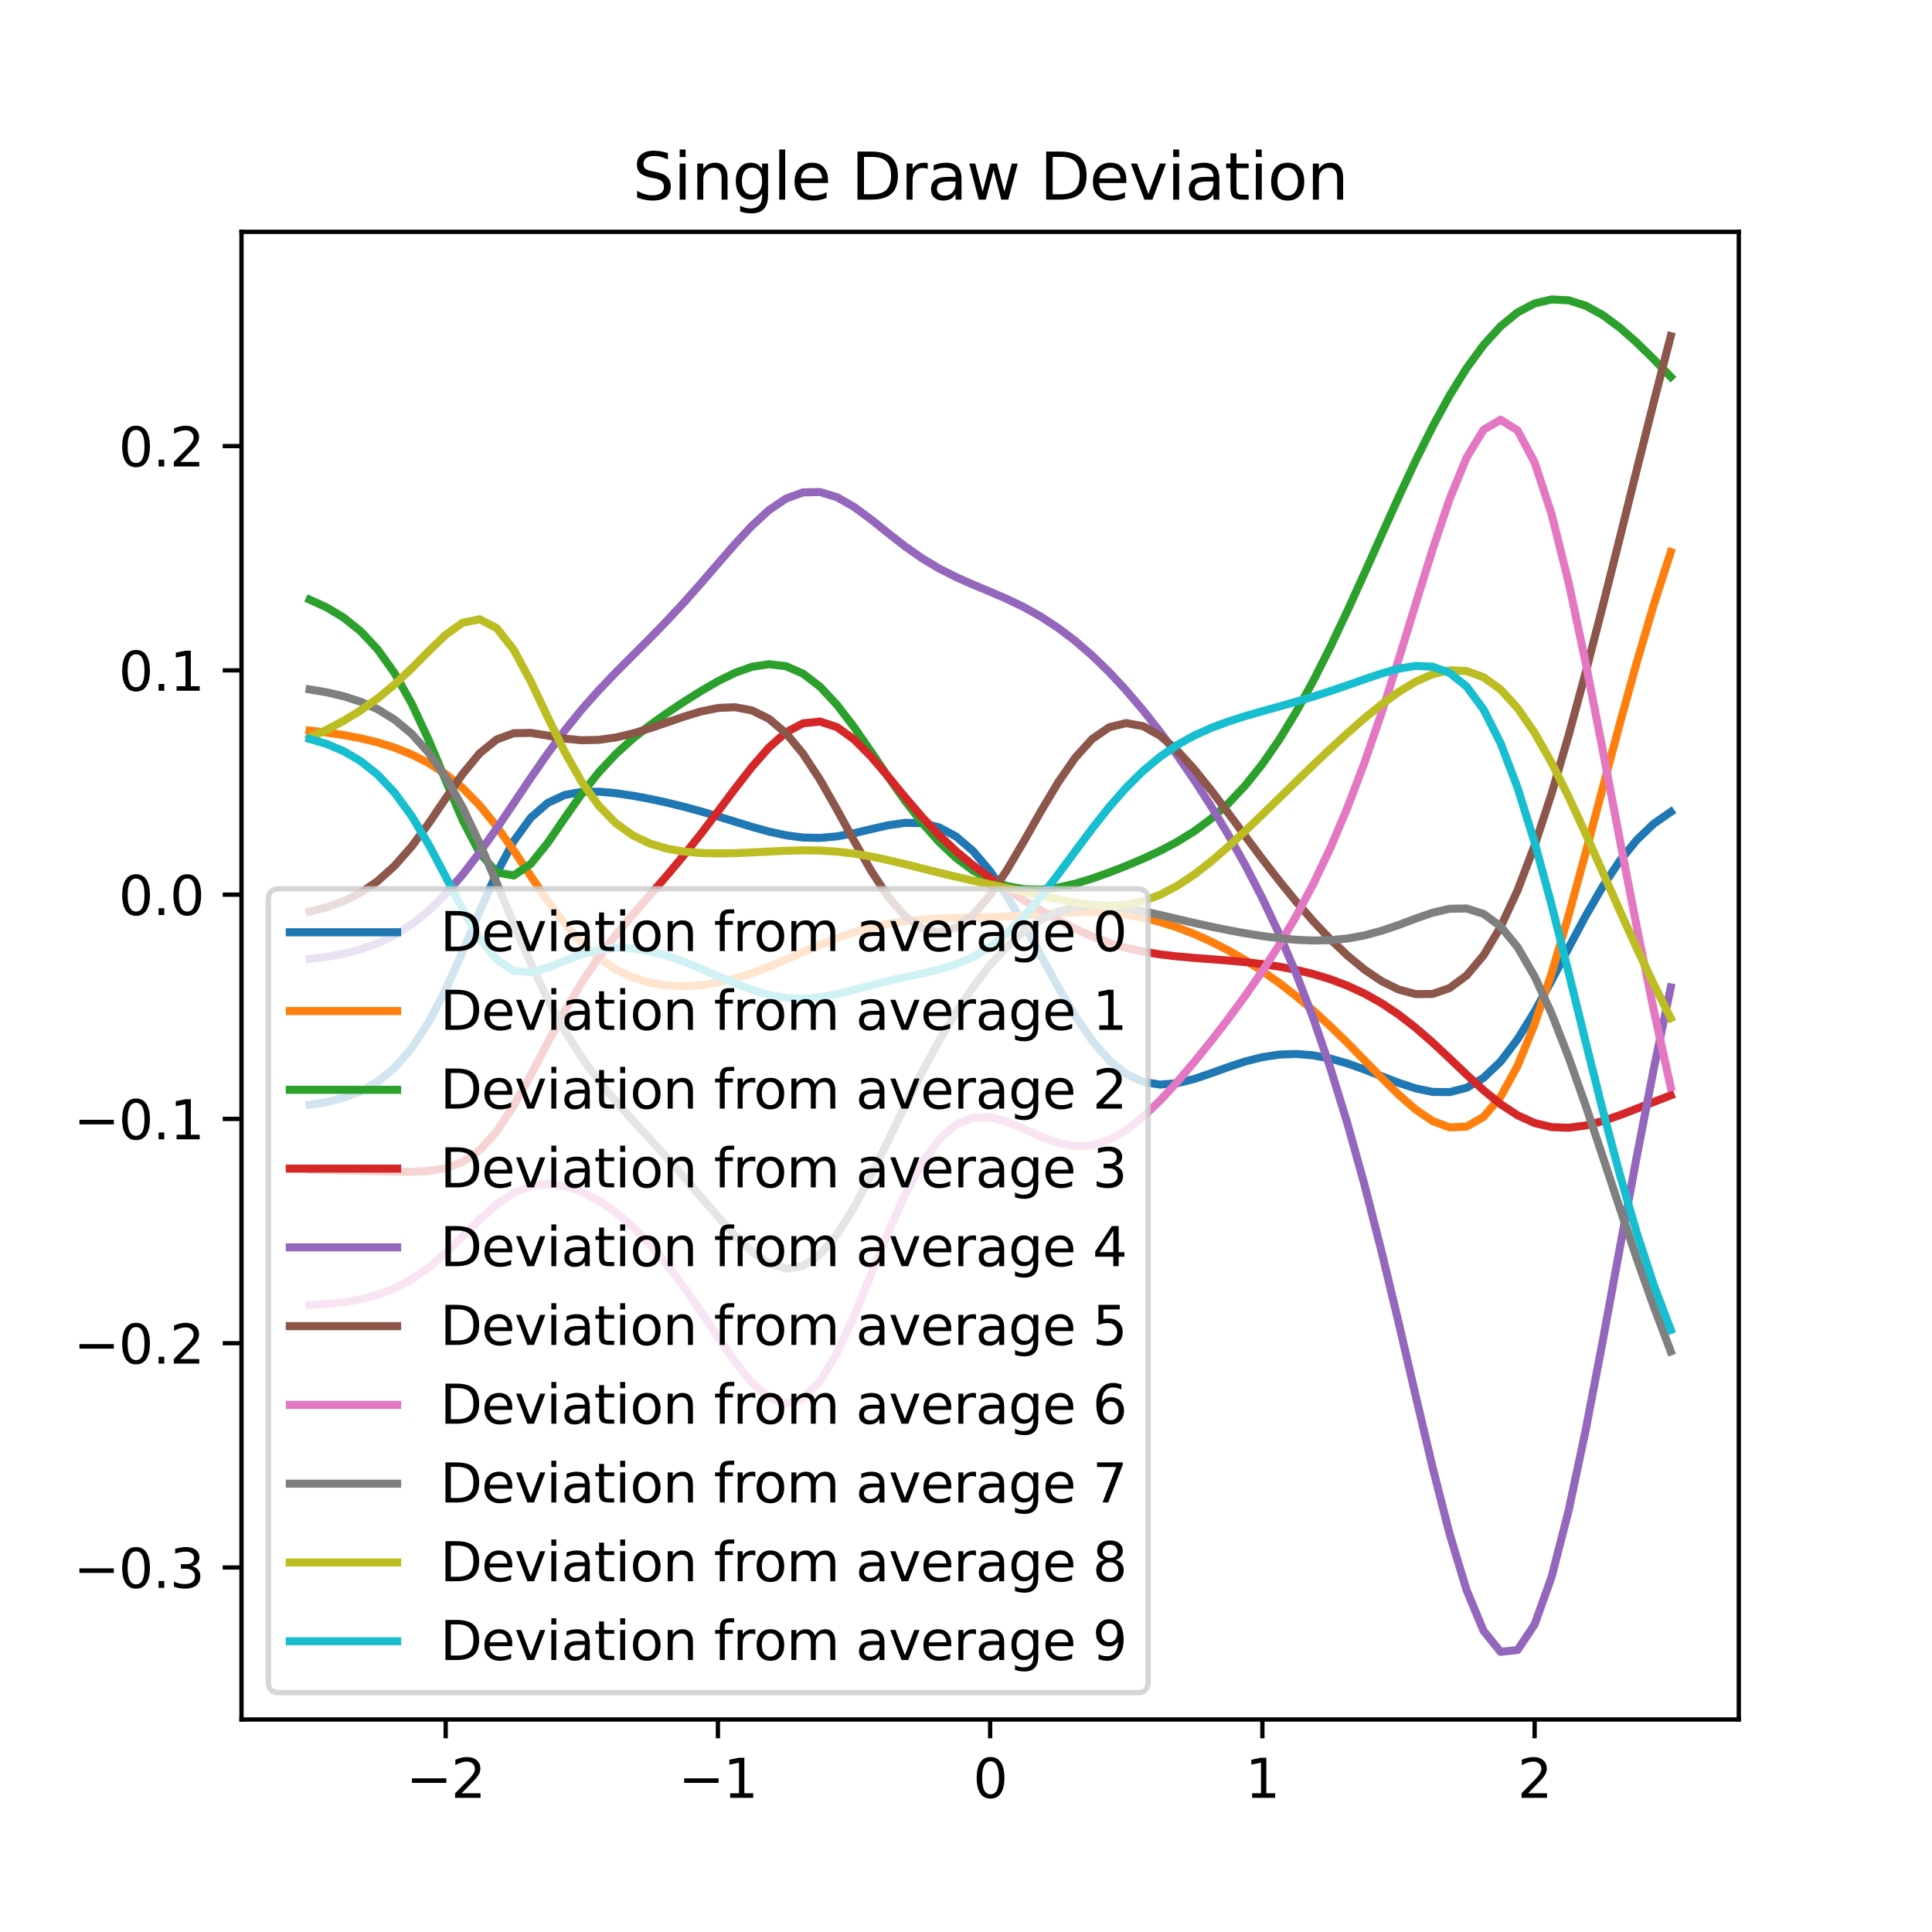 <?xml version="1.0" encoding="utf-8" standalone="no"?>
<!DOCTYPE svg PUBLIC "-//W3C//DTD SVG 1.1//EN"
  "http://www.w3.org/Graphics/SVG/1.1/DTD/svg11.dtd">
<svg xmlns:xlink="http://www.w3.org/1999/xlink" width="360pt" height="360pt" viewBox="0 0 360 360" xmlns="http://www.w3.org/2000/svg" version="1.1">
 <defs>
  <style type="text/css">*{stroke-linejoin: round; stroke-linecap: butt}</style>
 </defs>
 <g id="figure_1">
  <g id="patch_1">
   <path d="M 0 360 
L 360 360 
L 360 0 
L 0 0 
z
" style="fill: #ffffff"/>
  </g>
  <g id="axes_1">
   <g id="patch_2">
    <path d="M 45 320.4 
L 324 320.4 
L 324 43.2 
L 45 43.2 
z
" style="fill: #ffffff"/>
   </g>
   <g id="matplotlib.axis_1">
    <g id="xtick_1">
     <g id="line2d_1">
      <defs>
       <path id="mce9d66950d" d="M 0 0 
L 0 3.5 
" style="stroke: #000000; stroke-width: 0.8"/>
      </defs>
      <g>
       <use xlink:href="#mce9d66950d" x="83.045" y="320.4" style="stroke: #000000; stroke-width: 0.8"/>
      </g>
     </g>
     <g id="text_1">
      <!-- −2 -->
      <g transform="translate(75.674 334.998)scale(0.1 -0.1)">
       <defs>
        <path id="DejaVuSans-2212" d="M 678 2272 
L 4684 2272 
L 4684 1741 
L 678 1741 
L 678 2272 
z
" transform="scale(0.016)"/>
        <path id="DejaVuSans-32" d="M 1228 531 
L 3431 531 
L 3431 0 
L 469 0 
L 469 531 
Q 828 903 1448 1529 
Q 2069 2156 2228 2338 
Q 2531 2678 2651 2914 
Q 2772 3150 2772 3378 
Q 2772 3750 2511 3984 
Q 2250 4219 1831 4219 
Q 1534 4219 1204 4116 
Q 875 4013 500 3803 
L 500 4441 
Q 881 4594 1212 4672 
Q 1544 4750 1819 4750 
Q 2544 4750 2975 4387 
Q 3406 4025 3406 3419 
Q 3406 3131 3298 2873 
Q 3191 2616 2906 2266 
Q 2828 2175 2409 1742 
Q 1991 1309 1228 531 
z
" transform="scale(0.016)"/>
       </defs>
       <use xlink:href="#DejaVuSans-2212"/>
       <use xlink:href="#DejaVuSans-32" x="83.789"/>
      </g>
     </g>
    </g>
    <g id="xtick_2">
     <g id="line2d_2">
      <g>
       <use xlink:href="#mce9d66950d" x="133.773" y="320.4" style="stroke: #000000; stroke-width: 0.8"/>
      </g>
     </g>
     <g id="text_2">
      <!-- −1 -->
      <g transform="translate(126.402 334.998)scale(0.1 -0.1)">
       <defs>
        <path id="DejaVuSans-31" d="M 794 531 
L 1825 531 
L 1825 4091 
L 703 3866 
L 703 4441 
L 1819 4666 
L 2450 4666 
L 2450 531 
L 3481 531 
L 3481 0 
L 794 0 
L 794 531 
z
" transform="scale(0.016)"/>
       </defs>
       <use xlink:href="#DejaVuSans-2212"/>
       <use xlink:href="#DejaVuSans-31" x="83.789"/>
      </g>
     </g>
    </g>
    <g id="xtick_3">
     <g id="line2d_3">
      <g>
       <use xlink:href="#mce9d66950d" x="184.5" y="320.4" style="stroke: #000000; stroke-width: 0.8"/>
      </g>
     </g>
     <g id="text_3">
      <!-- 0 -->
      <g transform="translate(181.319 334.998)scale(0.1 -0.1)">
       <defs>
        <path id="DejaVuSans-30" d="M 2034 4250 
Q 1547 4250 1301 3770 
Q 1056 3291 1056 2328 
Q 1056 1369 1301 889 
Q 1547 409 2034 409 
Q 2525 409 2770 889 
Q 3016 1369 3016 2328 
Q 3016 3291 2770 3770 
Q 2525 4250 2034 4250 
z
M 2034 4750 
Q 2819 4750 3233 4129 
Q 3647 3509 3647 2328 
Q 3647 1150 3233 529 
Q 2819 -91 2034 -91 
Q 1250 -91 836 529 
Q 422 1150 422 2328 
Q 422 3509 836 4129 
Q 1250 4750 2034 4750 
z
" transform="scale(0.016)"/>
       </defs>
       <use xlink:href="#DejaVuSans-30"/>
      </g>
     </g>
    </g>
    <g id="xtick_4">
     <g id="line2d_4">
      <g>
       <use xlink:href="#mce9d66950d" x="235.227" y="320.4" style="stroke: #000000; stroke-width: 0.8"/>
      </g>
     </g>
     <g id="text_4">
      <!-- 1 -->
      <g transform="translate(232.046 334.998)scale(0.1 -0.1)">
       <use xlink:href="#DejaVuSans-31"/>
      </g>
     </g>
    </g>
    <g id="xtick_5">
     <g id="line2d_5">
      <g>
       <use xlink:href="#mce9d66950d" x="285.955" y="320.4" style="stroke: #000000; stroke-width: 0.8"/>
      </g>
     </g>
     <g id="text_5">
      <!-- 2 -->
      <g transform="translate(282.773 334.998)scale(0.1 -0.1)">
       <use xlink:href="#DejaVuSans-32"/>
      </g>
     </g>
    </g>
   </g>
   <g id="matplotlib.axis_2">
    <g id="ytick_1">
     <g id="line2d_6">
      <defs>
       <path id="mc5532167cd" d="M 0 0 
L -3.5 0 
" style="stroke: #000000; stroke-width: 0.8"/>
      </defs>
      <g>
       <use xlink:href="#mc5532167cd" x="45" y="292.076" style="stroke: #000000; stroke-width: 0.8"/>
      </g>
     </g>
     <g id="text_6">
      <!-- −0.3 -->
      <g transform="translate(13.717 295.875)scale(0.1 -0.1)">
       <defs>
        <path id="DejaVuSans-2e" d="M 684 794 
L 1344 794 
L 1344 0 
L 684 0 
L 684 794 
z
" transform="scale(0.016)"/>
        <path id="DejaVuSans-33" d="M 2597 2516 
Q 3050 2419 3304 2112 
Q 3559 1806 3559 1356 
Q 3559 666 3084 287 
Q 2609 -91 1734 -91 
Q 1441 -91 1130 -33 
Q 819 25 488 141 
L 488 750 
Q 750 597 1062 519 
Q 1375 441 1716 441 
Q 2309 441 2620 675 
Q 2931 909 2931 1356 
Q 2931 1769 2642 2001 
Q 2353 2234 1838 2234 
L 1294 2234 
L 1294 2753 
L 1863 2753 
Q 2328 2753 2575 2939 
Q 2822 3125 2822 3475 
Q 2822 3834 2567 4026 
Q 2313 4219 1838 4219 
Q 1578 4219 1281 4162 
Q 984 4106 628 3988 
L 628 4550 
Q 988 4650 1302 4700 
Q 1616 4750 1894 4750 
Q 2613 4750 3031 4423 
Q 3450 4097 3450 3541 
Q 3450 3153 3228 2886 
Q 3006 2619 2597 2516 
z
" transform="scale(0.016)"/>
       </defs>
       <use xlink:href="#DejaVuSans-2212"/>
       <use xlink:href="#DejaVuSans-30" x="83.789"/>
       <use xlink:href="#DejaVuSans-2e" x="147.412"/>
       <use xlink:href="#DejaVuSans-33" x="179.199"/>
      </g>
     </g>
    </g>
    <g id="ytick_2">
     <g id="line2d_7">
      <g>
       <use xlink:href="#mc5532167cd" x="45" y="250.285" style="stroke: #000000; stroke-width: 0.8"/>
      </g>
     </g>
     <g id="text_7">
      <!-- −0.2 -->
      <g transform="translate(13.717 254.084)scale(0.1 -0.1)">
       <use xlink:href="#DejaVuSans-2212"/>
       <use xlink:href="#DejaVuSans-30" x="83.789"/>
       <use xlink:href="#DejaVuSans-2e" x="147.412"/>
       <use xlink:href="#DejaVuSans-32" x="179.199"/>
      </g>
     </g>
    </g>
    <g id="ytick_3">
     <g id="line2d_8">
      <g>
       <use xlink:href="#mc5532167cd" x="45" y="208.494" style="stroke: #000000; stroke-width: 0.8"/>
      </g>
     </g>
     <g id="text_8">
      <!-- −0.1 -->
      <g transform="translate(13.717 212.294)scale(0.1 -0.1)">
       <use xlink:href="#DejaVuSans-2212"/>
       <use xlink:href="#DejaVuSans-30" x="83.789"/>
       <use xlink:href="#DejaVuSans-2e" x="147.412"/>
       <use xlink:href="#DejaVuSans-31" x="179.199"/>
      </g>
     </g>
    </g>
    <g id="ytick_4">
     <g id="line2d_9">
      <g>
       <use xlink:href="#mc5532167cd" x="45" y="166.704" style="stroke: #000000; stroke-width: 0.8"/>
      </g>
     </g>
     <g id="text_9">
      <!-- 0.0 -->
      <g transform="translate(22.097 170.503)scale(0.1 -0.1)">
       <use xlink:href="#DejaVuSans-30"/>
       <use xlink:href="#DejaVuSans-2e" x="63.623"/>
       <use xlink:href="#DejaVuSans-30" x="95.41"/>
      </g>
     </g>
    </g>
    <g id="ytick_5">
     <g id="line2d_10">
      <g>
       <use xlink:href="#mc5532167cd" x="45" y="124.913" style="stroke: #000000; stroke-width: 0.8"/>
      </g>
     </g>
     <g id="text_10">
      <!-- 0.1 -->
      <g transform="translate(22.097 128.712)scale(0.1 -0.1)">
       <use xlink:href="#DejaVuSans-30"/>
       <use xlink:href="#DejaVuSans-2e" x="63.623"/>
       <use xlink:href="#DejaVuSans-31" x="95.41"/>
      </g>
     </g>
    </g>
    <g id="ytick_6">
     <g id="line2d_11">
      <g>
       <use xlink:href="#mc5532167cd" x="45" y="83.122" style="stroke: #000000; stroke-width: 0.8"/>
      </g>
     </g>
     <g id="text_11">
      <!-- 0.2 -->
      <g transform="translate(22.097 86.921)scale(0.1 -0.1)">
       <use xlink:href="#DejaVuSans-30"/>
       <use xlink:href="#DejaVuSans-2e" x="63.623"/>
       <use xlink:href="#DejaVuSans-32" x="95.41"/>
      </g>
     </g>
    </g>
   </g>
   <g id="line2d_12">
    <path d="M 57.682 205.854 
L 60.852 205.354 
L 64.023 204.565 
L 67.193 203.358 
L 70.364 201.559 
L 73.534 198.959 
L 76.705 195.327 
L 79.875 190.482 
L 83.045 184.395 
L 86.216 177.309 
L 89.386 169.803 
L 92.557 162.689 
L 95.727 156.734 
L 98.898 152.371 
L 102.068 149.605 
L 105.239 148.13 
L 108.409 147.549 
L 111.58 147.519 
L 114.75 147.805 
L 117.92 148.275 
L 121.091 148.864 
L 124.261 149.548 
L 127.432 150.323 
L 130.602 151.185 
L 133.773 152.123 
L 136.943 153.104 
L 140.114 154.074 
L 143.284 154.954 
L 146.455 155.647 
L 149.625 156.062 
L 152.795 156.132 
L 155.966 155.845 
L 159.136 155.259 
L 162.307 154.506 
L 165.477 153.784 
L 168.648 153.327 
L 171.818 153.381 
L 174.989 154.17 
L 178.159 155.873 
L 181.33 158.596 
L 184.5 162.348 
L 187.67 167.025 
L 190.841 172.406 
L 194.011 178.17 
L 197.182 183.935 
L 200.352 189.306 
L 203.523 193.939 
L 206.693 197.589 
L 209.864 200.139 
L 213.034 201.602 
L 216.205 202.101 
L 219.375 201.837 
L 222.545 201.046 
L 225.716 199.97 
L 228.886 198.824 
L 232.057 197.785 
L 235.227 196.984 
L 238.398 196.505 
L 241.568 196.391 
L 244.739 196.649 
L 247.909 197.255 
L 251.08 198.158 
L 254.25 199.283 
L 257.42 200.526 
L 260.591 201.754 
L 263.761 202.801 
L 266.932 203.461 
L 270.102 203.503 
L 273.273 202.693 
L 276.443 200.831 
L 279.614 197.806 
L 282.784 193.635 
L 285.955 188.495 
L 289.125 182.69 
L 292.295 176.616 
L 295.466 170.669 
L 298.636 165.193 
L 301.807 160.435 
L 304.977 156.527 
L 308.148 153.494 
L 311.318 151.294 
" clip-path="url(#pd7ebd0eaf1)" style="fill: none; stroke: #1f77b4; stroke-width: 1.5; stroke-linecap: square"/>
   </g>
   <g id="line2d_13">
    <path d="M 57.682 136.137 
L 60.852 136.502 
L 64.023 136.968 
L 67.193 137.565 
L 70.364 138.332 
L 73.534 139.318 
L 76.705 140.581 
L 79.875 142.193 
L 83.045 144.245 
L 86.216 146.843 
L 89.386 150.086 
L 92.557 154 
L 95.727 158.473 
L 98.898 163.226 
L 102.068 167.889 
L 105.239 172.118 
L 108.409 175.689 
L 111.58 178.523 
L 114.75 180.647 
L 117.92 182.143 
L 121.091 183.107 
L 124.261 183.624 
L 127.432 183.764 
L 130.602 183.573 
L 133.773 183.085 
L 136.943 182.328 
L 140.114 181.333 
L 143.284 180.143 
L 146.455 178.816 
L 149.625 177.427 
L 152.795 176.06 
L 155.966 174.795 
L 159.136 173.698 
L 162.307 172.805 
L 165.477 172.129 
L 168.648 171.654 
L 171.818 171.346 
L 174.989 171.162 
L 178.159 171.052 
L 181.33 170.968 
L 184.5 170.871 
L 187.67 170.733 
L 190.841 170.551 
L 194.011 170.34 
L 197.182 170.138 
L 200.352 169.996 
L 203.523 169.971 
L 206.693 170.112 
L 209.864 170.454 
L 213.034 171.018 
L 216.205 171.808 
L 219.375 172.821 
L 222.545 174.045 
L 225.716 175.472 
L 228.886 177.097 
L 232.057 178.919 
L 235.227 180.946 
L 238.398 183.186 
L 241.568 185.648 
L 244.739 188.337 
L 247.909 191.242 
L 251.08 194.338 
L 254.25 197.563 
L 257.42 200.818 
L 260.591 203.946 
L 263.761 206.729 
L 266.932 208.884 
L 270.102 210.071 
L 273.273 209.928 
L 276.443 208.115 
L 279.614 204.375 
L 282.784 198.593 
L 285.955 190.837 
L 289.125 181.355 
L 292.295 170.542 
L 295.466 158.878 
L 298.636 146.855 
L 301.807 134.924 
L 304.977 123.453 
L 308.148 112.714 
L 311.318 102.878 
" clip-path="url(#pd7ebd0eaf1)" style="fill: none; stroke: #ff7f0e; stroke-width: 1.5; stroke-linecap: square"/>
   </g>
   <g id="line2d_14">
    <path d="M 57.682 111.735 
L 60.852 113.176 
L 64.023 115.08 
L 67.193 117.62 
L 70.364 121.005 
L 73.534 125.445 
L 76.705 131.084 
L 79.875 137.873 
L 83.045 145.412 
L 86.216 152.84 
L 89.386 158.943 
L 92.557 162.562 
L 95.727 163.136 
L 98.898 160.978 
L 102.068 157.043 
L 105.239 152.417 
L 108.409 147.902 
L 111.58 143.903 
L 114.75 140.509 
L 117.92 137.634 
L 121.091 135.134 
L 124.261 132.874 
L 127.432 130.764 
L 130.602 128.774 
L 133.773 126.942 
L 136.943 125.377 
L 140.114 124.25 
L 143.284 123.767 
L 146.455 124.139 
L 149.625 125.518 
L 152.795 127.95 
L 155.966 131.346 
L 159.136 135.484 
L 162.307 140.056 
L 165.477 144.734 
L 168.648 149.228 
L 171.818 153.326 
L 174.989 156.895 
L 178.159 159.869 
L 181.33 162.226 
L 184.5 163.967 
L 187.67 165.111 
L 190.841 165.689 
L 194.011 165.754 
L 197.182 165.381 
L 200.352 164.663 
L 203.523 163.699 
L 206.693 162.572 
L 209.864 161.334 
L 213.034 159.995 
L 216.205 158.522 
L 219.375 156.846 
L 222.545 154.879 
L 225.716 152.528 
L 228.886 149.703 
L 232.057 146.334 
L 235.227 142.37 
L 238.398 137.785 
L 241.568 132.583 
L 244.739 126.801 
L 247.909 120.507 
L 251.08 113.801 
L 254.25 106.819 
L 257.42 99.721 
L 260.591 92.684 
L 263.761 85.893 
L 266.932 79.521 
L 270.102 73.718 
L 273.273 68.607 
L 276.443 64.278 
L 279.614 60.795 
L 282.784 58.207 
L 285.955 56.541 
L 289.125 55.8 
L 292.295 55.961 
L 295.466 56.96 
L 298.636 58.694 
L 301.807 61.033 
L 304.977 63.83 
L 308.148 66.933 
L 311.318 70.206 
" clip-path="url(#pd7ebd0eaf1)" style="fill: none; stroke: #2ca02c; stroke-width: 1.5; stroke-linecap: square"/>
   </g>
   <g id="line2d_15">
    <path d="M 57.682 217.967 
L 60.852 218.033 
L 64.023 218.103 
L 67.193 218.177 
L 70.364 218.255 
L 73.534 218.324 
L 76.705 218.339 
L 79.875 218.194 
L 83.045 217.691 
L 86.216 216.517 
L 89.386 214.31 
L 92.557 210.803 
L 95.727 206.013 
L 98.898 200.303 
L 102.068 194.247 
L 105.239 188.39 
L 108.409 183.065 
L 111.58 178.367 
L 114.75 174.209 
L 117.92 170.415 
L 121.091 166.787 
L 124.261 163.146 
L 127.432 159.365 
L 130.602 155.382 
L 133.773 151.216 
L 136.943 146.985 
L 140.114 142.906 
L 143.284 139.285 
L 146.455 136.47 
L 149.625 134.785 
L 152.795 134.447 
L 155.966 135.496 
L 159.136 137.776 
L 162.307 140.971 
L 165.477 144.686 
L 168.648 148.541 
L 171.818 152.244 
L 174.989 155.621 
L 178.159 158.613 
L 181.33 161.249 
L 184.5 163.601 
L 187.67 165.753 
L 190.841 167.767 
L 194.011 169.669 
L 197.182 171.449 
L 200.352 173.07 
L 203.523 174.49 
L 206.693 175.675 
L 209.864 176.616 
L 213.034 177.327 
L 216.205 177.843 
L 219.375 178.214 
L 222.545 178.494 
L 225.716 178.735 
L 228.886 178.984 
L 232.057 179.278 
L 235.227 179.65 
L 238.398 180.127 
L 241.568 180.737 
L 244.739 181.507 
L 247.909 182.473 
L 251.08 183.669 
L 254.25 185.138 
L 257.42 186.917 
L 260.591 189.031 
L 263.761 191.485 
L 266.932 194.239 
L 270.102 197.206 
L 273.273 200.24 
L 276.443 203.155 
L 279.614 205.744 
L 282.784 207.822 
L 285.955 209.264 
L 289.125 210.024 
L 292.295 210.142 
L 295.466 209.718 
L 298.636 208.891 
L 301.807 207.806 
L 304.977 206.585 
L 308.148 205.33 
L 311.318 204.105 
" clip-path="url(#pd7ebd0eaf1)" style="fill: none; stroke: #d62728; stroke-width: 1.5; stroke-linecap: square"/>
   </g>
   <g id="line2d_16">
    <path d="M 57.682 178.685 
L 60.852 178.292 
L 64.023 177.719 
L 67.193 176.905 
L 70.364 175.775 
L 73.534 174.249 
L 76.705 172.248 
L 79.875 169.708 
L 83.045 166.603 
L 86.216 162.955 
L 89.386 158.837 
L 92.557 154.36 
L 95.727 149.673 
L 98.898 144.953 
L 102.068 140.382 
L 105.239 136.104 
L 108.409 132.188 
L 111.58 128.615 
L 114.75 125.298 
L 117.92 122.117 
L 121.091 118.949 
L 124.261 115.691 
L 127.432 112.28 
L 130.602 108.708 
L 133.773 105.03 
L 136.943 101.383 
L 140.114 97.972 
L 143.284 95.058 
L 146.455 92.912 
L 149.625 91.75 
L 152.795 91.678 
L 155.966 92.645 
L 159.136 94.45 
L 162.307 96.79 
L 165.477 99.336 
L 168.648 101.811 
L 171.818 104.034 
L 174.989 105.935 
L 178.159 107.539 
L 181.33 108.94 
L 184.5 110.261 
L 187.67 111.632 
L 190.841 113.164 
L 194.011 114.941 
L 197.182 117.018 
L 200.352 119.423 
L 203.523 122.167 
L 206.693 125.248 
L 209.864 128.661 
L 213.034 132.392 
L 216.205 136.427 
L 219.375 140.758 
L 222.545 145.38 
L 225.716 150.307 
L 228.886 155.573 
L 232.057 161.235 
L 235.227 167.377 
L 238.398 174.105 
L 241.568 181.544 
L 244.739 189.824 
L 247.909 199.068 
L 251.08 209.368 
L 254.25 220.753 
L 257.42 233.152 
L 260.591 246.352 
L 263.761 259.958 
L 266.932 273.368 
L 270.102 285.787 
L 273.273 296.28 
L 276.443 303.894 
L 279.614 307.8 
L 282.784 307.449 
L 285.955 302.695 
L 289.125 293.811 
L 292.295 281.446 
L 295.466 266.488 
L 298.636 249.921 
L 301.807 232.681 
L 304.977 215.569 
L 308.148 199.197 
L 311.318 183.985 
" clip-path="url(#pd7ebd0eaf1)" style="fill: none; stroke: #9467bd; stroke-width: 1.5; stroke-linecap: square"/>
   </g>
   <g id="line2d_17">
    <path d="M 57.682 169.849 
L 60.852 169.062 
L 64.023 167.931 
L 67.193 166.345 
L 70.364 164.181 
L 73.534 161.325 
L 76.705 157.723 
L 79.875 153.443 
L 83.045 148.764 
L 86.216 144.191 
L 89.386 140.359 
L 92.557 137.789 
L 95.727 136.622 
L 98.898 136.563 
L 102.068 137.069 
L 105.239 137.633 
L 108.409 137.936 
L 111.58 137.862 
L 114.75 137.418 
L 117.92 136.671 
L 121.091 135.709 
L 124.261 134.628 
L 127.432 133.538 
L 130.602 132.578 
L 133.773 131.922 
L 136.943 131.777 
L 140.114 132.377 
L 143.284 133.939 
L 146.455 136.619 
L 149.625 140.45 
L 152.795 145.299 
L 155.966 150.855 
L 159.136 156.67 
L 162.307 162.232 
L 165.477 167.053 
L 168.648 170.735 
L 171.818 173.006 
L 174.989 173.72 
L 178.159 172.85 
L 181.33 170.475 
L 184.5 166.778 
L 187.67 162.047 
L 190.841 156.663 
L 194.011 151.077 
L 197.182 145.769 
L 200.352 141.186 
L 203.523 137.689 
L 206.693 135.512 
L 209.864 134.741 
L 213.034 135.326 
L 216.205 137.112 
L 219.375 139.871 
L 222.545 143.352 
L 225.716 147.308 
L 228.886 151.523 
L 232.057 155.821 
L 235.227 160.068 
L 238.398 164.17 
L 241.568 168.063 
L 244.739 171.7 
L 247.909 175.042 
L 251.08 178.049 
L 254.25 180.664 
L 257.42 182.81 
L 260.591 184.379 
L 263.761 185.235 
L 266.932 185.21 
L 270.102 184.118 
L 273.273 181.774 
L 276.443 178.012 
L 279.614 172.726 
L 282.784 165.884 
L 285.955 157.542 
L 289.125 147.848 
L 292.295 137.012 
L 295.466 125.296 
L 298.636 112.973 
L 301.807 100.317 
L 304.977 87.569 
L 308.148 74.948 
L 311.318 62.628 
" clip-path="url(#pd7ebd0eaf1)" style="fill: none; stroke: #8c564b; stroke-width: 1.5; stroke-linecap: square"/>
   </g>
   <g id="line2d_18">
    <path d="M 57.682 243.184 
L 60.852 242.99 
L 64.023 242.654 
L 67.193 242.112 
L 70.364 241.286 
L 73.534 240.08 
L 76.705 238.402 
L 79.875 236.191 
L 83.045 233.465 
L 86.216 230.379 
L 89.386 227.234 
L 92.557 224.417 
L 95.727 222.277 
L 98.898 221.006 
L 102.068 220.62 
L 105.239 221.019 
L 108.409 222.086 
L 111.58 223.728 
L 114.75 225.905 
L 117.92 228.606 
L 121.091 231.836 
L 124.261 235.585 
L 127.432 239.809 
L 130.602 244.391 
L 133.773 249.123 
L 136.943 253.68 
L 140.114 257.619 
L 143.284 260.417 
L 146.455 261.545 
L 149.625 260.59 
L 152.795 257.387 
L 155.966 252.098 
L 159.136 245.22 
L 162.307 237.486 
L 165.477 229.704 
L 168.648 222.602 
L 171.818 216.713 
L 174.989 212.336 
L 178.159 209.548 
L 181.33 208.244 
L 184.5 208.182 
L 187.67 209.021 
L 190.841 210.369 
L 194.011 211.815 
L 197.182 212.985 
L 200.352 213.58 
L 203.523 213.408 
L 206.693 212.399 
L 209.864 210.587 
L 213.034 208.083 
L 216.205 205.034 
L 219.375 201.588 
L 222.545 197.861 
L 225.716 193.93 
L 228.886 189.819 
L 232.057 185.508 
L 235.227 180.938 
L 238.398 176.018 
L 241.568 170.634 
L 244.739 164.661 
L 247.909 157.978 
L 251.08 150.478 
L 254.25 142.106 
L 257.42 132.883 
L 260.591 122.956 
L 263.761 112.634 
L 266.932 102.421 
L 270.102 93.018 
L 273.273 85.273 
L 276.443 80.078 
L 279.614 78.214 
L 282.784 80.201 
L 285.955 86.168 
L 289.125 95.835 
L 292.295 108.565 
L 295.466 123.501 
L 298.636 139.715 
L 301.807 156.347 
L 304.977 172.687 
L 308.148 188.214 
L 311.318 202.593 
" clip-path="url(#pd7ebd0eaf1)" style="fill: none; stroke: #e377c2; stroke-width: 1.5; stroke-linecap: square"/>
   </g>
   <g id="line2d_19">
    <path d="M 57.682 128.466 
L 60.852 129.003 
L 64.023 129.737 
L 67.193 130.752 
L 70.364 132.157 
L 73.534 134.094 
L 76.705 136.735 
L 79.875 140.261 
L 83.045 144.825 
L 86.216 150.492 
L 89.386 157.163 
L 92.557 164.536 
L 95.727 172.151 
L 98.898 179.504 
L 102.068 186.205 
L 105.239 192.06 
L 108.409 197.076 
L 111.58 201.394 
L 114.75 205.222 
L 117.92 208.772 
L 121.091 212.227 
L 124.261 215.718 
L 127.432 219.315 
L 130.602 223.009 
L 133.773 226.704 
L 136.943 230.207 
L 140.114 233.229 
L 143.284 235.419 
L 146.455 236.411 
L 149.625 235.908 
L 152.795 233.762 
L 155.966 230.031 
L 159.136 224.975 
L 162.307 218.999 
L 165.477 212.554 
L 168.648 206.044 
L 171.818 199.774 
L 174.989 193.936 
L 178.159 188.632 
L 181.33 183.912 
L 184.5 179.803 
L 187.67 176.331 
L 190.841 173.519 
L 194.011 171.379 
L 197.182 169.899 
L 200.352 169.031 
L 203.523 168.696 
L 206.693 168.786 
L 209.864 169.187 
L 213.034 169.788 
L 216.205 170.496 
L 219.375 171.241 
L 222.545 171.977 
L 225.716 172.675 
L 228.886 173.321 
L 232.057 173.904 
L 235.227 174.411 
L 238.398 174.824 
L 241.568 175.116 
L 244.739 175.251 
L 247.909 175.185 
L 251.08 174.876 
L 254.25 174.296 
L 257.42 173.444 
L 260.591 172.366 
L 263.761 171.178 
L 266.932 170.075 
L 270.102 169.333 
L 273.273 169.287 
L 276.443 170.281 
L 279.614 172.62 
L 282.784 176.497 
L 285.955 181.958 
L 289.125 188.882 
L 292.295 197.015 
L 295.466 206.008 
L 298.636 215.478 
L 301.807 225.064 
L 304.977 234.461 
L 308.148 243.432 
L 311.318 251.822 
" clip-path="url(#pd7ebd0eaf1)" style="fill: none; stroke: #7f7f7f; stroke-width: 1.5; stroke-linecap: square"/>
   </g>
   <g id="line2d_20">
    <path d="M 57.682 137.484 
L 60.852 135.991 
L 64.023 134.314 
L 67.193 132.388 
L 70.364 130.144 
L 73.534 127.528 
L 76.705 124.545 
L 79.875 121.34 
L 83.045 118.288 
L 86.216 116.036 
L 89.386 115.397 
L 92.557 117.037 
L 95.727 121.079 
L 98.898 126.956 
L 102.068 133.646 
L 105.239 140.13 
L 108.409 145.721 
L 111.58 150.137 
L 114.75 153.396 
L 117.92 155.672 
L 121.091 157.181 
L 124.261 158.127 
L 127.432 158.673 
L 130.602 158.941 
L 133.773 159.018 
L 136.943 158.967 
L 140.114 158.838 
L 143.284 158.676 
L 146.455 158.529 
L 149.625 158.45 
L 152.795 158.49 
L 155.966 158.687 
L 159.136 159.059 
L 162.307 159.597 
L 165.477 160.268 
L 168.648 161.026 
L 171.818 161.821 
L 174.989 162.613 
L 178.159 163.375 
L 181.33 164.1 
L 184.5 164.796 
L 187.67 165.479 
L 190.841 166.17 
L 194.011 166.869 
L 197.182 167.554 
L 200.352 168.165 
L 203.523 168.61 
L 206.693 168.778 
L 209.864 168.563 
L 213.034 167.888 
L 216.205 166.714 
L 219.375 165.052 
L 222.545 162.951 
L 225.716 160.486 
L 228.886 157.746 
L 232.057 154.817 
L 235.227 151.774 
L 238.398 148.681 
L 241.568 145.583 
L 244.739 142.518 
L 247.909 139.516 
L 251.08 136.61 
L 254.25 133.84 
L 257.42 131.264 
L 260.591 128.96 
L 263.761 127.036 
L 266.932 125.631 
L 270.102 124.906 
L 273.273 125.038 
L 276.443 126.19 
L 279.614 128.48 
L 282.784 131.951 
L 285.955 136.552 
L 289.125 142.139 
L 292.295 148.492 
L 295.466 155.361 
L 298.636 162.49 
L 301.807 169.65 
L 304.977 176.657 
L 308.148 183.377 
L 311.318 189.715 
" clip-path="url(#pd7ebd0eaf1)" style="fill: none; stroke: #bcbd22; stroke-width: 1.5; stroke-linecap: square"/>
   </g>
   <g id="line2d_21">
    <path d="M 57.682 137.675 
L 60.852 138.631 
L 64.023 139.965 
L 67.193 141.814 
L 70.364 144.342 
L 73.534 147.714 
L 76.705 152.054 
L 79.875 157.35 
L 83.045 163.347 
L 86.216 169.474 
L 89.386 174.904 
L 92.557 178.843 
L 95.727 180.878 
L 98.898 181.177 
L 102.068 180.33 
L 105.239 179.035 
L 108.409 177.824 
L 111.58 176.988 
L 114.75 176.627 
L 117.92 176.731 
L 121.091 177.243 
L 124.261 178.093 
L 127.432 179.205 
L 130.602 180.496 
L 133.773 181.874 
L 136.943 183.229 
L 140.114 184.438 
L 143.284 185.378 
L 146.455 185.949 
L 149.625 186.095 
L 152.795 185.831 
L 155.966 185.237 
L 159.136 184.445 
L 162.307 183.594 
L 165.477 182.788 
L 168.648 182.067 
L 171.818 181.391 
L 174.989 180.649 
L 178.159 179.684 
L 181.33 178.326 
L 184.5 176.429 
L 187.67 173.903 
L 190.841 170.739 
L 194.011 167.021 
L 197.182 162.909 
L 200.352 158.617 
L 203.523 154.369 
L 206.693 150.366 
L 209.864 146.754 
L 213.034 143.617 
L 216.205 140.978 
L 219.375 138.809 
L 222.545 137.051 
L 225.716 135.624 
L 228.886 134.446 
L 232.057 133.435 
L 235.227 132.518 
L 238.398 131.635 
L 241.568 130.737 
L 244.739 129.788 
L 247.909 128.77 
L 251.08 127.688 
L 254.25 126.574 
L 257.42 125.503 
L 260.591 124.606 
L 263.761 124.087 
L 266.932 124.227 
L 270.102 125.376 
L 273.273 127.916 
L 276.443 132.202 
L 279.614 138.476 
L 282.784 146.797 
L 285.955 156.986 
L 289.125 168.652 
L 292.295 181.245 
L 295.466 194.158 
L 298.636 206.826 
L 301.807 218.779 
L 304.977 229.699 
L 308.148 239.397 
L 311.318 247.81 
" clip-path="url(#pd7ebd0eaf1)" style="fill: none; stroke: #17becf; stroke-width: 1.5; stroke-linecap: square"/>
   </g>
   <g id="patch_3">
    <path d="M 45 320.4 
L 45 43.2 
" style="fill: none; stroke: #000000; stroke-width: 0.8; stroke-linejoin: miter; stroke-linecap: square"/>
   </g>
   <g id="patch_4">
    <path d="M 324 320.4 
L 324 43.2 
" style="fill: none; stroke: #000000; stroke-width: 0.8; stroke-linejoin: miter; stroke-linecap: square"/>
   </g>
   <g id="patch_5">
    <path d="M 45 320.4 
L 324 320.4 
" style="fill: none; stroke: #000000; stroke-width: 0.8; stroke-linejoin: miter; stroke-linecap: square"/>
   </g>
   <g id="patch_6">
    <path d="M 45 43.2 
L 324 43.2 
" style="fill: none; stroke: #000000; stroke-width: 0.8; stroke-linejoin: miter; stroke-linecap: square"/>
   </g>
   <g id="text_12">
    <!-- Single Draw Deviation -->
    <g transform="translate(117.87 37.2)scale(0.12 -0.12)">
     <defs>
      <path id="DejaVuSans-53" d="M 3425 4513 
L 3425 3897 
Q 3066 4069 2747 4153 
Q 2428 4238 2131 4238 
Q 1616 4238 1336 4038 
Q 1056 3838 1056 3469 
Q 1056 3159 1242 3001 
Q 1428 2844 1947 2747 
L 2328 2669 
Q 3034 2534 3370 2195 
Q 3706 1856 3706 1288 
Q 3706 609 3251 259 
Q 2797 -91 1919 -91 
Q 1588 -91 1214 -16 
Q 841 59 441 206 
L 441 856 
Q 825 641 1194 531 
Q 1563 422 1919 422 
Q 2459 422 2753 634 
Q 3047 847 3047 1241 
Q 3047 1584 2836 1778 
Q 2625 1972 2144 2069 
L 1759 2144 
Q 1053 2284 737 2584 
Q 422 2884 422 3419 
Q 422 4038 858 4394 
Q 1294 4750 2059 4750 
Q 2388 4750 2728 4690 
Q 3069 4631 3425 4513 
z
" transform="scale(0.016)"/>
      <path id="DejaVuSans-69" d="M 603 3500 
L 1178 3500 
L 1178 0 
L 603 0 
L 603 3500 
z
M 603 4863 
L 1178 4863 
L 1178 4134 
L 603 4134 
L 603 4863 
z
" transform="scale(0.016)"/>
      <path id="DejaVuSans-6e" d="M 3513 2113 
L 3513 0 
L 2938 0 
L 2938 2094 
Q 2938 2591 2744 2837 
Q 2550 3084 2163 3084 
Q 1697 3084 1428 2787 
Q 1159 2491 1159 1978 
L 1159 0 
L 581 0 
L 581 3500 
L 1159 3500 
L 1159 2956 
Q 1366 3272 1645 3428 
Q 1925 3584 2291 3584 
Q 2894 3584 3203 3211 
Q 3513 2838 3513 2113 
z
" transform="scale(0.016)"/>
      <path id="DejaVuSans-67" d="M 2906 1791 
Q 2906 2416 2648 2759 
Q 2391 3103 1925 3103 
Q 1463 3103 1205 2759 
Q 947 2416 947 1791 
Q 947 1169 1205 825 
Q 1463 481 1925 481 
Q 2391 481 2648 825 
Q 2906 1169 2906 1791 
z
M 3481 434 
Q 3481 -459 3084 -895 
Q 2688 -1331 1869 -1331 
Q 1566 -1331 1297 -1286 
Q 1028 -1241 775 -1147 
L 775 -588 
Q 1028 -725 1275 -790 
Q 1522 -856 1778 -856 
Q 2344 -856 2625 -561 
Q 2906 -266 2906 331 
L 2906 616 
Q 2728 306 2450 153 
Q 2172 0 1784 0 
Q 1141 0 747 490 
Q 353 981 353 1791 
Q 353 2603 747 3093 
Q 1141 3584 1784 3584 
Q 2172 3584 2450 3431 
Q 2728 3278 2906 2969 
L 2906 3500 
L 3481 3500 
L 3481 434 
z
" transform="scale(0.016)"/>
      <path id="DejaVuSans-6c" d="M 603 4863 
L 1178 4863 
L 1178 0 
L 603 0 
L 603 4863 
z
" transform="scale(0.016)"/>
      <path id="DejaVuSans-65" d="M 3597 1894 
L 3597 1613 
L 953 1613 
Q 991 1019 1311 708 
Q 1631 397 2203 397 
Q 2534 397 2845 478 
Q 3156 559 3463 722 
L 3463 178 
Q 3153 47 2828 -22 
Q 2503 -91 2169 -91 
Q 1331 -91 842 396 
Q 353 884 353 1716 
Q 353 2575 817 3079 
Q 1281 3584 2069 3584 
Q 2775 3584 3186 3129 
Q 3597 2675 3597 1894 
z
M 3022 2063 
Q 3016 2534 2758 2815 
Q 2500 3097 2075 3097 
Q 1594 3097 1305 2825 
Q 1016 2553 972 2059 
L 3022 2063 
z
" transform="scale(0.016)"/>
      <path id="DejaVuSans-20" transform="scale(0.016)"/>
      <path id="DejaVuSans-44" d="M 1259 4147 
L 1259 519 
L 2022 519 
Q 2988 519 3436 956 
Q 3884 1394 3884 2338 
Q 3884 3275 3436 3711 
Q 2988 4147 2022 4147 
L 1259 4147 
z
M 628 4666 
L 1925 4666 
Q 3281 4666 3915 4102 
Q 4550 3538 4550 2338 
Q 4550 1131 3912 565 
Q 3275 0 1925 0 
L 628 0 
L 628 4666 
z
" transform="scale(0.016)"/>
      <path id="DejaVuSans-72" d="M 2631 2963 
Q 2534 3019 2420 3045 
Q 2306 3072 2169 3072 
Q 1681 3072 1420 2755 
Q 1159 2438 1159 1844 
L 1159 0 
L 581 0 
L 581 3500 
L 1159 3500 
L 1159 2956 
Q 1341 3275 1631 3429 
Q 1922 3584 2338 3584 
Q 2397 3584 2469 3576 
Q 2541 3569 2628 3553 
L 2631 2963 
z
" transform="scale(0.016)"/>
      <path id="DejaVuSans-61" d="M 2194 1759 
Q 1497 1759 1228 1600 
Q 959 1441 959 1056 
Q 959 750 1161 570 
Q 1363 391 1709 391 
Q 2188 391 2477 730 
Q 2766 1069 2766 1631 
L 2766 1759 
L 2194 1759 
z
M 3341 1997 
L 3341 0 
L 2766 0 
L 2766 531 
Q 2569 213 2275 61 
Q 1981 -91 1556 -91 
Q 1019 -91 701 211 
Q 384 513 384 1019 
Q 384 1609 779 1909 
Q 1175 2209 1959 2209 
L 2766 2209 
L 2766 2266 
Q 2766 2663 2505 2880 
Q 2244 3097 1772 3097 
Q 1472 3097 1187 3025 
Q 903 2953 641 2809 
L 641 3341 
Q 956 3463 1253 3523 
Q 1550 3584 1831 3584 
Q 2591 3584 2966 3190 
Q 3341 2797 3341 1997 
z
" transform="scale(0.016)"/>
      <path id="DejaVuSans-77" d="M 269 3500 
L 844 3500 
L 1563 769 
L 2278 3500 
L 2956 3500 
L 3675 769 
L 4391 3500 
L 4966 3500 
L 4050 0 
L 3372 0 
L 2619 2869 
L 1863 0 
L 1184 0 
L 269 3500 
z
" transform="scale(0.016)"/>
      <path id="DejaVuSans-76" d="M 191 3500 
L 800 3500 
L 1894 563 
L 2988 3500 
L 3597 3500 
L 2284 0 
L 1503 0 
L 191 3500 
z
" transform="scale(0.016)"/>
      <path id="DejaVuSans-74" d="M 1172 4494 
L 1172 3500 
L 2356 3500 
L 2356 3053 
L 1172 3053 
L 1172 1153 
Q 1172 725 1289 603 
Q 1406 481 1766 481 
L 2356 481 
L 2356 0 
L 1766 0 
Q 1100 0 847 248 
Q 594 497 594 1153 
L 594 3053 
L 172 3053 
L 172 3500 
L 594 3500 
L 594 4494 
L 1172 4494 
z
" transform="scale(0.016)"/>
      <path id="DejaVuSans-6f" d="M 1959 3097 
Q 1497 3097 1228 2736 
Q 959 2375 959 1747 
Q 959 1119 1226 758 
Q 1494 397 1959 397 
Q 2419 397 2687 759 
Q 2956 1122 2956 1747 
Q 2956 2369 2687 2733 
Q 2419 3097 1959 3097 
z
M 1959 3584 
Q 2709 3584 3137 3096 
Q 3566 2609 3566 1747 
Q 3566 888 3137 398 
Q 2709 -91 1959 -91 
Q 1206 -91 779 398 
Q 353 888 353 1747 
Q 353 2609 779 3096 
Q 1206 3584 1959 3584 
z
" transform="scale(0.016)"/>
     </defs>
     <use xlink:href="#DejaVuSans-53"/>
     <use xlink:href="#DejaVuSans-69" x="63.477"/>
     <use xlink:href="#DejaVuSans-6e" x="91.26"/>
     <use xlink:href="#DejaVuSans-67" x="154.639"/>
     <use xlink:href="#DejaVuSans-6c" x="218.115"/>
     <use xlink:href="#DejaVuSans-65" x="245.898"/>
     <use xlink:href="#DejaVuSans-20" x="307.422"/>
     <use xlink:href="#DejaVuSans-44" x="339.209"/>
     <use xlink:href="#DejaVuSans-72" x="416.211"/>
     <use xlink:href="#DejaVuSans-61" x="457.324"/>
     <use xlink:href="#DejaVuSans-77" x="518.604"/>
     <use xlink:href="#DejaVuSans-20" x="600.391"/>
     <use xlink:href="#DejaVuSans-44" x="632.178"/>
     <use xlink:href="#DejaVuSans-65" x="709.18"/>
     <use xlink:href="#DejaVuSans-76" x="770.703"/>
     <use xlink:href="#DejaVuSans-69" x="829.883"/>
     <use xlink:href="#DejaVuSans-61" x="857.666"/>
     <use xlink:href="#DejaVuSans-74" x="918.945"/>
     <use xlink:href="#DejaVuSans-69" x="958.154"/>
     <use xlink:href="#DejaVuSans-6f" x="985.938"/>
     <use xlink:href="#DejaVuSans-6e" x="1047.119"/>
    </g>
   </g>
   <g id="legend_1">
    <g id="patch_7">
     <path d="M 52 315.4 
L 211.936 315.4 
Q 213.936 315.4 213.936 313.4 
L 213.936 167.619 
Q 213.936 165.619 211.936 165.619 
L 52 165.619 
Q 50 165.619 50 167.619 
L 50 313.4 
Q 50 315.4 52 315.4 
z
" style="fill: #ffffff; opacity: 0.8; stroke: #cccccc; stroke-linejoin: miter"/>
    </g>
    <g id="line2d_22">
     <path d="M 54 173.717 
L 64 173.717 
L 74 173.717 
" style="fill: none; stroke: #1f77b4; stroke-width: 1.5; stroke-linecap: square"/>
    </g>
    <g id="text_13">
     <!-- Deviation from average 0 -->
     <g transform="translate(82 177.217)scale(0.1 -0.1)">
      <defs>
       <path id="DejaVuSans-66" d="M 2375 4863 
L 2375 4384 
L 1825 4384 
Q 1516 4384 1395 4259 
Q 1275 4134 1275 3809 
L 1275 3500 
L 2222 3500 
L 2222 3053 
L 1275 3053 
L 1275 0 
L 697 0 
L 697 3053 
L 147 3053 
L 147 3500 
L 697 3500 
L 697 3744 
Q 697 4328 969 4595 
Q 1241 4863 1831 4863 
L 2375 4863 
z
" transform="scale(0.016)"/>
       <path id="DejaVuSans-6d" d="M 3328 2828 
Q 3544 3216 3844 3400 
Q 4144 3584 4550 3584 
Q 5097 3584 5394 3201 
Q 5691 2819 5691 2113 
L 5691 0 
L 5113 0 
L 5113 2094 
Q 5113 2597 4934 2840 
Q 4756 3084 4391 3084 
Q 3944 3084 3684 2787 
Q 3425 2491 3425 1978 
L 3425 0 
L 2847 0 
L 2847 2094 
Q 2847 2600 2669 2842 
Q 2491 3084 2119 3084 
Q 1678 3084 1418 2786 
Q 1159 2488 1159 1978 
L 1159 0 
L 581 0 
L 581 3500 
L 1159 3500 
L 1159 2956 
Q 1356 3278 1631 3431 
Q 1906 3584 2284 3584 
Q 2666 3584 2933 3390 
Q 3200 3197 3328 2828 
z
" transform="scale(0.016)"/>
      </defs>
      <use xlink:href="#DejaVuSans-44"/>
      <use xlink:href="#DejaVuSans-65" x="77.002"/>
      <use xlink:href="#DejaVuSans-76" x="138.525"/>
      <use xlink:href="#DejaVuSans-69" x="197.705"/>
      <use xlink:href="#DejaVuSans-61" x="225.488"/>
      <use xlink:href="#DejaVuSans-74" x="286.768"/>
      <use xlink:href="#DejaVuSans-69" x="325.977"/>
      <use xlink:href="#DejaVuSans-6f" x="353.76"/>
      <use xlink:href="#DejaVuSans-6e" x="414.941"/>
      <use xlink:href="#DejaVuSans-20" x="478.32"/>
      <use xlink:href="#DejaVuSans-66" x="510.107"/>
      <use xlink:href="#DejaVuSans-72" x="545.312"/>
      <use xlink:href="#DejaVuSans-6f" x="584.176"/>
      <use xlink:href="#DejaVuSans-6d" x="645.357"/>
      <use xlink:href="#DejaVuSans-20" x="742.77"/>
      <use xlink:href="#DejaVuSans-61" x="774.557"/>
      <use xlink:href="#DejaVuSans-76" x="835.836"/>
      <use xlink:href="#DejaVuSans-65" x="895.016"/>
      <use xlink:href="#DejaVuSans-72" x="956.539"/>
      <use xlink:href="#DejaVuSans-61" x="997.652"/>
      <use xlink:href="#DejaVuSans-67" x="1058.932"/>
      <use xlink:href="#DejaVuSans-65" x="1122.408"/>
      <use xlink:href="#DejaVuSans-20" x="1183.932"/>
      <use xlink:href="#DejaVuSans-30" x="1215.719"/>
     </g>
    </g>
    <g id="line2d_23">
     <path d="M 54 188.395 
L 64 188.395 
L 74 188.395 
" style="fill: none; stroke: #ff7f0e; stroke-width: 1.5; stroke-linecap: square"/>
    </g>
    <g id="text_14">
     <!-- Deviation from average 1 -->
     <g transform="translate(82 191.895)scale(0.1 -0.1)">
      <use xlink:href="#DejaVuSans-44"/>
      <use xlink:href="#DejaVuSans-65" x="77.002"/>
      <use xlink:href="#DejaVuSans-76" x="138.525"/>
      <use xlink:href="#DejaVuSans-69" x="197.705"/>
      <use xlink:href="#DejaVuSans-61" x="225.488"/>
      <use xlink:href="#DejaVuSans-74" x="286.768"/>
      <use xlink:href="#DejaVuSans-69" x="325.977"/>
      <use xlink:href="#DejaVuSans-6f" x="353.76"/>
      <use xlink:href="#DejaVuSans-6e" x="414.941"/>
      <use xlink:href="#DejaVuSans-20" x="478.32"/>
      <use xlink:href="#DejaVuSans-66" x="510.107"/>
      <use xlink:href="#DejaVuSans-72" x="545.312"/>
      <use xlink:href="#DejaVuSans-6f" x="584.176"/>
      <use xlink:href="#DejaVuSans-6d" x="645.357"/>
      <use xlink:href="#DejaVuSans-20" x="742.77"/>
      <use xlink:href="#DejaVuSans-61" x="774.557"/>
      <use xlink:href="#DejaVuSans-76" x="835.836"/>
      <use xlink:href="#DejaVuSans-65" x="895.016"/>
      <use xlink:href="#DejaVuSans-72" x="956.539"/>
      <use xlink:href="#DejaVuSans-61" x="997.652"/>
      <use xlink:href="#DejaVuSans-67" x="1058.932"/>
      <use xlink:href="#DejaVuSans-65" x="1122.408"/>
      <use xlink:href="#DejaVuSans-20" x="1183.932"/>
      <use xlink:href="#DejaVuSans-31" x="1215.719"/>
     </g>
    </g>
    <g id="line2d_24">
     <path d="M 54 203.073 
L 64 203.073 
L 74 203.073 
" style="fill: none; stroke: #2ca02c; stroke-width: 1.5; stroke-linecap: square"/>
    </g>
    <g id="text_15">
     <!-- Deviation from average 2 -->
     <g transform="translate(82 206.573)scale(0.1 -0.1)">
      <use xlink:href="#DejaVuSans-44"/>
      <use xlink:href="#DejaVuSans-65" x="77.002"/>
      <use xlink:href="#DejaVuSans-76" x="138.525"/>
      <use xlink:href="#DejaVuSans-69" x="197.705"/>
      <use xlink:href="#DejaVuSans-61" x="225.488"/>
      <use xlink:href="#DejaVuSans-74" x="286.768"/>
      <use xlink:href="#DejaVuSans-69" x="325.977"/>
      <use xlink:href="#DejaVuSans-6f" x="353.76"/>
      <use xlink:href="#DejaVuSans-6e" x="414.941"/>
      <use xlink:href="#DejaVuSans-20" x="478.32"/>
      <use xlink:href="#DejaVuSans-66" x="510.107"/>
      <use xlink:href="#DejaVuSans-72" x="545.312"/>
      <use xlink:href="#DejaVuSans-6f" x="584.176"/>
      <use xlink:href="#DejaVuSans-6d" x="645.357"/>
      <use xlink:href="#DejaVuSans-20" x="742.77"/>
      <use xlink:href="#DejaVuSans-61" x="774.557"/>
      <use xlink:href="#DejaVuSans-76" x="835.836"/>
      <use xlink:href="#DejaVuSans-65" x="895.016"/>
      <use xlink:href="#DejaVuSans-72" x="956.539"/>
      <use xlink:href="#DejaVuSans-61" x="997.652"/>
      <use xlink:href="#DejaVuSans-67" x="1058.932"/>
      <use xlink:href="#DejaVuSans-65" x="1122.408"/>
      <use xlink:href="#DejaVuSans-20" x="1183.932"/>
      <use xlink:href="#DejaVuSans-32" x="1215.719"/>
     </g>
    </g>
    <g id="line2d_25">
     <path d="M 54 217.752 
L 64 217.752 
L 74 217.752 
" style="fill: none; stroke: #d62728; stroke-width: 1.5; stroke-linecap: square"/>
    </g>
    <g id="text_16">
     <!-- Deviation from average 3 -->
     <g transform="translate(82 221.252)scale(0.1 -0.1)">
      <use xlink:href="#DejaVuSans-44"/>
      <use xlink:href="#DejaVuSans-65" x="77.002"/>
      <use xlink:href="#DejaVuSans-76" x="138.525"/>
      <use xlink:href="#DejaVuSans-69" x="197.705"/>
      <use xlink:href="#DejaVuSans-61" x="225.488"/>
      <use xlink:href="#DejaVuSans-74" x="286.768"/>
      <use xlink:href="#DejaVuSans-69" x="325.977"/>
      <use xlink:href="#DejaVuSans-6f" x="353.76"/>
      <use xlink:href="#DejaVuSans-6e" x="414.941"/>
      <use xlink:href="#DejaVuSans-20" x="478.32"/>
      <use xlink:href="#DejaVuSans-66" x="510.107"/>
      <use xlink:href="#DejaVuSans-72" x="545.312"/>
      <use xlink:href="#DejaVuSans-6f" x="584.176"/>
      <use xlink:href="#DejaVuSans-6d" x="645.357"/>
      <use xlink:href="#DejaVuSans-20" x="742.77"/>
      <use xlink:href="#DejaVuSans-61" x="774.557"/>
      <use xlink:href="#DejaVuSans-76" x="835.836"/>
      <use xlink:href="#DejaVuSans-65" x="895.016"/>
      <use xlink:href="#DejaVuSans-72" x="956.539"/>
      <use xlink:href="#DejaVuSans-61" x="997.652"/>
      <use xlink:href="#DejaVuSans-67" x="1058.932"/>
      <use xlink:href="#DejaVuSans-65" x="1122.408"/>
      <use xlink:href="#DejaVuSans-20" x="1183.932"/>
      <use xlink:href="#DejaVuSans-33" x="1215.719"/>
     </g>
    </g>
    <g id="line2d_26">
     <path d="M 54 232.43 
L 64 232.43 
L 74 232.43 
" style="fill: none; stroke: #9467bd; stroke-width: 1.5; stroke-linecap: square"/>
    </g>
    <g id="text_17">
     <!-- Deviation from average 4 -->
     <g transform="translate(82 235.93)scale(0.1 -0.1)">
      <defs>
       <path id="DejaVuSans-34" d="M 2419 4116 
L 825 1625 
L 2419 1625 
L 2419 4116 
z
M 2253 4666 
L 3047 4666 
L 3047 1625 
L 3713 1625 
L 3713 1100 
L 3047 1100 
L 3047 0 
L 2419 0 
L 2419 1100 
L 313 1100 
L 313 1709 
L 2253 4666 
z
" transform="scale(0.016)"/>
      </defs>
      <use xlink:href="#DejaVuSans-44"/>
      <use xlink:href="#DejaVuSans-65" x="77.002"/>
      <use xlink:href="#DejaVuSans-76" x="138.525"/>
      <use xlink:href="#DejaVuSans-69" x="197.705"/>
      <use xlink:href="#DejaVuSans-61" x="225.488"/>
      <use xlink:href="#DejaVuSans-74" x="286.768"/>
      <use xlink:href="#DejaVuSans-69" x="325.977"/>
      <use xlink:href="#DejaVuSans-6f" x="353.76"/>
      <use xlink:href="#DejaVuSans-6e" x="414.941"/>
      <use xlink:href="#DejaVuSans-20" x="478.32"/>
      <use xlink:href="#DejaVuSans-66" x="510.107"/>
      <use xlink:href="#DejaVuSans-72" x="545.312"/>
      <use xlink:href="#DejaVuSans-6f" x="584.176"/>
      <use xlink:href="#DejaVuSans-6d" x="645.357"/>
      <use xlink:href="#DejaVuSans-20" x="742.77"/>
      <use xlink:href="#DejaVuSans-61" x="774.557"/>
      <use xlink:href="#DejaVuSans-76" x="835.836"/>
      <use xlink:href="#DejaVuSans-65" x="895.016"/>
      <use xlink:href="#DejaVuSans-72" x="956.539"/>
      <use xlink:href="#DejaVuSans-61" x="997.652"/>
      <use xlink:href="#DejaVuSans-67" x="1058.932"/>
      <use xlink:href="#DejaVuSans-65" x="1122.408"/>
      <use xlink:href="#DejaVuSans-20" x="1183.932"/>
      <use xlink:href="#DejaVuSans-34" x="1215.719"/>
     </g>
    </g>
    <g id="line2d_27">
     <path d="M 54 247.108 
L 64 247.108 
L 74 247.108 
" style="fill: none; stroke: #8c564b; stroke-width: 1.5; stroke-linecap: square"/>
    </g>
    <g id="text_18">
     <!-- Deviation from average 5 -->
     <g transform="translate(82 250.608)scale(0.1 -0.1)">
      <defs>
       <path id="DejaVuSans-35" d="M 691 4666 
L 3169 4666 
L 3169 4134 
L 1269 4134 
L 1269 2991 
Q 1406 3038 1543 3061 
Q 1681 3084 1819 3084 
Q 2600 3084 3056 2656 
Q 3513 2228 3513 1497 
Q 3513 744 3044 326 
Q 2575 -91 1722 -91 
Q 1428 -91 1123 -41 
Q 819 9 494 109 
L 494 744 
Q 775 591 1075 516 
Q 1375 441 1709 441 
Q 2250 441 2565 725 
Q 2881 1009 2881 1497 
Q 2881 1984 2565 2268 
Q 2250 2553 1709 2553 
Q 1456 2553 1204 2497 
Q 953 2441 691 2322 
L 691 4666 
z
" transform="scale(0.016)"/>
      </defs>
      <use xlink:href="#DejaVuSans-44"/>
      <use xlink:href="#DejaVuSans-65" x="77.002"/>
      <use xlink:href="#DejaVuSans-76" x="138.525"/>
      <use xlink:href="#DejaVuSans-69" x="197.705"/>
      <use xlink:href="#DejaVuSans-61" x="225.488"/>
      <use xlink:href="#DejaVuSans-74" x="286.768"/>
      <use xlink:href="#DejaVuSans-69" x="325.977"/>
      <use xlink:href="#DejaVuSans-6f" x="353.76"/>
      <use xlink:href="#DejaVuSans-6e" x="414.941"/>
      <use xlink:href="#DejaVuSans-20" x="478.32"/>
      <use xlink:href="#DejaVuSans-66" x="510.107"/>
      <use xlink:href="#DejaVuSans-72" x="545.312"/>
      <use xlink:href="#DejaVuSans-6f" x="584.176"/>
      <use xlink:href="#DejaVuSans-6d" x="645.357"/>
      <use xlink:href="#DejaVuSans-20" x="742.77"/>
      <use xlink:href="#DejaVuSans-61" x="774.557"/>
      <use xlink:href="#DejaVuSans-76" x="835.836"/>
      <use xlink:href="#DejaVuSans-65" x="895.016"/>
      <use xlink:href="#DejaVuSans-72" x="956.539"/>
      <use xlink:href="#DejaVuSans-61" x="997.652"/>
      <use xlink:href="#DejaVuSans-67" x="1058.932"/>
      <use xlink:href="#DejaVuSans-65" x="1122.408"/>
      <use xlink:href="#DejaVuSans-20" x="1183.932"/>
      <use xlink:href="#DejaVuSans-35" x="1215.719"/>
     </g>
    </g>
    <g id="line2d_28">
     <path d="M 54 261.786 
L 64 261.786 
L 74 261.786 
" style="fill: none; stroke: #e377c2; stroke-width: 1.5; stroke-linecap: square"/>
    </g>
    <g id="text_19">
     <!-- Deviation from average 6 -->
     <g transform="translate(82 265.286)scale(0.1 -0.1)">
      <defs>
       <path id="DejaVuSans-36" d="M 2113 2584 
Q 1688 2584 1439 2293 
Q 1191 2003 1191 1497 
Q 1191 994 1439 701 
Q 1688 409 2113 409 
Q 2538 409 2786 701 
Q 3034 994 3034 1497 
Q 3034 2003 2786 2293 
Q 2538 2584 2113 2584 
z
M 3366 4563 
L 3366 3988 
Q 3128 4100 2886 4159 
Q 2644 4219 2406 4219 
Q 1781 4219 1451 3797 
Q 1122 3375 1075 2522 
Q 1259 2794 1537 2939 
Q 1816 3084 2150 3084 
Q 2853 3084 3261 2657 
Q 3669 2231 3669 1497 
Q 3669 778 3244 343 
Q 2819 -91 2113 -91 
Q 1303 -91 875 529 
Q 447 1150 447 2328 
Q 447 3434 972 4092 
Q 1497 4750 2381 4750 
Q 2619 4750 2861 4703 
Q 3103 4656 3366 4563 
z
" transform="scale(0.016)"/>
      </defs>
      <use xlink:href="#DejaVuSans-44"/>
      <use xlink:href="#DejaVuSans-65" x="77.002"/>
      <use xlink:href="#DejaVuSans-76" x="138.525"/>
      <use xlink:href="#DejaVuSans-69" x="197.705"/>
      <use xlink:href="#DejaVuSans-61" x="225.488"/>
      <use xlink:href="#DejaVuSans-74" x="286.768"/>
      <use xlink:href="#DejaVuSans-69" x="325.977"/>
      <use xlink:href="#DejaVuSans-6f" x="353.76"/>
      <use xlink:href="#DejaVuSans-6e" x="414.941"/>
      <use xlink:href="#DejaVuSans-20" x="478.32"/>
      <use xlink:href="#DejaVuSans-66" x="510.107"/>
      <use xlink:href="#DejaVuSans-72" x="545.312"/>
      <use xlink:href="#DejaVuSans-6f" x="584.176"/>
      <use xlink:href="#DejaVuSans-6d" x="645.357"/>
      <use xlink:href="#DejaVuSans-20" x="742.77"/>
      <use xlink:href="#DejaVuSans-61" x="774.557"/>
      <use xlink:href="#DejaVuSans-76" x="835.836"/>
      <use xlink:href="#DejaVuSans-65" x="895.016"/>
      <use xlink:href="#DejaVuSans-72" x="956.539"/>
      <use xlink:href="#DejaVuSans-61" x="997.652"/>
      <use xlink:href="#DejaVuSans-67" x="1058.932"/>
      <use xlink:href="#DejaVuSans-65" x="1122.408"/>
      <use xlink:href="#DejaVuSans-20" x="1183.932"/>
      <use xlink:href="#DejaVuSans-36" x="1215.719"/>
     </g>
    </g>
    <g id="line2d_29">
     <path d="M 54 276.464 
L 64 276.464 
L 74 276.464 
" style="fill: none; stroke: #7f7f7f; stroke-width: 1.5; stroke-linecap: square"/>
    </g>
    <g id="text_20">
     <!-- Deviation from average 7 -->
     <g transform="translate(82 279.964)scale(0.1 -0.1)">
      <defs>
       <path id="DejaVuSans-37" d="M 525 4666 
L 3525 4666 
L 3525 4397 
L 1831 0 
L 1172 0 
L 2766 4134 
L 525 4134 
L 525 4666 
z
" transform="scale(0.016)"/>
      </defs>
      <use xlink:href="#DejaVuSans-44"/>
      <use xlink:href="#DejaVuSans-65" x="77.002"/>
      <use xlink:href="#DejaVuSans-76" x="138.525"/>
      <use xlink:href="#DejaVuSans-69" x="197.705"/>
      <use xlink:href="#DejaVuSans-61" x="225.488"/>
      <use xlink:href="#DejaVuSans-74" x="286.768"/>
      <use xlink:href="#DejaVuSans-69" x="325.977"/>
      <use xlink:href="#DejaVuSans-6f" x="353.76"/>
      <use xlink:href="#DejaVuSans-6e" x="414.941"/>
      <use xlink:href="#DejaVuSans-20" x="478.32"/>
      <use xlink:href="#DejaVuSans-66" x="510.107"/>
      <use xlink:href="#DejaVuSans-72" x="545.312"/>
      <use xlink:href="#DejaVuSans-6f" x="584.176"/>
      <use xlink:href="#DejaVuSans-6d" x="645.357"/>
      <use xlink:href="#DejaVuSans-20" x="742.77"/>
      <use xlink:href="#DejaVuSans-61" x="774.557"/>
      <use xlink:href="#DejaVuSans-76" x="835.836"/>
      <use xlink:href="#DejaVuSans-65" x="895.016"/>
      <use xlink:href="#DejaVuSans-72" x="956.539"/>
      <use xlink:href="#DejaVuSans-61" x="997.652"/>
      <use xlink:href="#DejaVuSans-67" x="1058.932"/>
      <use xlink:href="#DejaVuSans-65" x="1122.408"/>
      <use xlink:href="#DejaVuSans-20" x="1183.932"/>
      <use xlink:href="#DejaVuSans-37" x="1215.719"/>
     </g>
    </g>
    <g id="line2d_30">
     <path d="M 54 291.142 
L 64 291.142 
L 74 291.142 
" style="fill: none; stroke: #bcbd22; stroke-width: 1.5; stroke-linecap: square"/>
    </g>
    <g id="text_21">
     <!-- Deviation from average 8 -->
     <g transform="translate(82 294.642)scale(0.1 -0.1)">
      <defs>
       <path id="DejaVuSans-38" d="M 2034 2216 
Q 1584 2216 1326 1975 
Q 1069 1734 1069 1313 
Q 1069 891 1326 650 
Q 1584 409 2034 409 
Q 2484 409 2743 651 
Q 3003 894 3003 1313 
Q 3003 1734 2745 1975 
Q 2488 2216 2034 2216 
z
M 1403 2484 
Q 997 2584 770 2862 
Q 544 3141 544 3541 
Q 544 4100 942 4425 
Q 1341 4750 2034 4750 
Q 2731 4750 3128 4425 
Q 3525 4100 3525 3541 
Q 3525 3141 3298 2862 
Q 3072 2584 2669 2484 
Q 3125 2378 3379 2068 
Q 3634 1759 3634 1313 
Q 3634 634 3220 271 
Q 2806 -91 2034 -91 
Q 1263 -91 848 271 
Q 434 634 434 1313 
Q 434 1759 690 2068 
Q 947 2378 1403 2484 
z
M 1172 3481 
Q 1172 3119 1398 2916 
Q 1625 2713 2034 2713 
Q 2441 2713 2670 2916 
Q 2900 3119 2900 3481 
Q 2900 3844 2670 4047 
Q 2441 4250 2034 4250 
Q 1625 4250 1398 4047 
Q 1172 3844 1172 3481 
z
" transform="scale(0.016)"/>
      </defs>
      <use xlink:href="#DejaVuSans-44"/>
      <use xlink:href="#DejaVuSans-65" x="77.002"/>
      <use xlink:href="#DejaVuSans-76" x="138.525"/>
      <use xlink:href="#DejaVuSans-69" x="197.705"/>
      <use xlink:href="#DejaVuSans-61" x="225.488"/>
      <use xlink:href="#DejaVuSans-74" x="286.768"/>
      <use xlink:href="#DejaVuSans-69" x="325.977"/>
      <use xlink:href="#DejaVuSans-6f" x="353.76"/>
      <use xlink:href="#DejaVuSans-6e" x="414.941"/>
      <use xlink:href="#DejaVuSans-20" x="478.32"/>
      <use xlink:href="#DejaVuSans-66" x="510.107"/>
      <use xlink:href="#DejaVuSans-72" x="545.312"/>
      <use xlink:href="#DejaVuSans-6f" x="584.176"/>
      <use xlink:href="#DejaVuSans-6d" x="645.357"/>
      <use xlink:href="#DejaVuSans-20" x="742.77"/>
      <use xlink:href="#DejaVuSans-61" x="774.557"/>
      <use xlink:href="#DejaVuSans-76" x="835.836"/>
      <use xlink:href="#DejaVuSans-65" x="895.016"/>
      <use xlink:href="#DejaVuSans-72" x="956.539"/>
      <use xlink:href="#DejaVuSans-61" x="997.652"/>
      <use xlink:href="#DejaVuSans-67" x="1058.932"/>
      <use xlink:href="#DejaVuSans-65" x="1122.408"/>
      <use xlink:href="#DejaVuSans-20" x="1183.932"/>
      <use xlink:href="#DejaVuSans-38" x="1215.719"/>
     </g>
    </g>
    <g id="line2d_31">
     <path d="M 54 305.82 
L 64 305.82 
L 74 305.82 
" style="fill: none; stroke: #17becf; stroke-width: 1.5; stroke-linecap: square"/>
    </g>
    <g id="text_22">
     <!-- Deviation from average 9 -->
     <g transform="translate(82 309.32)scale(0.1 -0.1)">
      <defs>
       <path id="DejaVuSans-39" d="M 703 97 
L 703 672 
Q 941 559 1184 500 
Q 1428 441 1663 441 
Q 2288 441 2617 861 
Q 2947 1281 2994 2138 
Q 2813 1869 2534 1725 
Q 2256 1581 1919 1581 
Q 1219 1581 811 2004 
Q 403 2428 403 3163 
Q 403 3881 828 4315 
Q 1253 4750 1959 4750 
Q 2769 4750 3195 4129 
Q 3622 3509 3622 2328 
Q 3622 1225 3098 567 
Q 2575 -91 1691 -91 
Q 1453 -91 1209 -44 
Q 966 3 703 97 
z
M 1959 2075 
Q 2384 2075 2632 2365 
Q 2881 2656 2881 3163 
Q 2881 3666 2632 3958 
Q 2384 4250 1959 4250 
Q 1534 4250 1286 3958 
Q 1038 3666 1038 3163 
Q 1038 2656 1286 2365 
Q 1534 2075 1959 2075 
z
" transform="scale(0.016)"/>
      </defs>
      <use xlink:href="#DejaVuSans-44"/>
      <use xlink:href="#DejaVuSans-65" x="77.002"/>
      <use xlink:href="#DejaVuSans-76" x="138.525"/>
      <use xlink:href="#DejaVuSans-69" x="197.705"/>
      <use xlink:href="#DejaVuSans-61" x="225.488"/>
      <use xlink:href="#DejaVuSans-74" x="286.768"/>
      <use xlink:href="#DejaVuSans-69" x="325.977"/>
      <use xlink:href="#DejaVuSans-6f" x="353.76"/>
      <use xlink:href="#DejaVuSans-6e" x="414.941"/>
      <use xlink:href="#DejaVuSans-20" x="478.32"/>
      <use xlink:href="#DejaVuSans-66" x="510.107"/>
      <use xlink:href="#DejaVuSans-72" x="545.312"/>
      <use xlink:href="#DejaVuSans-6f" x="584.176"/>
      <use xlink:href="#DejaVuSans-6d" x="645.357"/>
      <use xlink:href="#DejaVuSans-20" x="742.77"/>
      <use xlink:href="#DejaVuSans-61" x="774.557"/>
      <use xlink:href="#DejaVuSans-76" x="835.836"/>
      <use xlink:href="#DejaVuSans-65" x="895.016"/>
      <use xlink:href="#DejaVuSans-72" x="956.539"/>
      <use xlink:href="#DejaVuSans-61" x="997.652"/>
      <use xlink:href="#DejaVuSans-67" x="1058.932"/>
      <use xlink:href="#DejaVuSans-65" x="1122.408"/>
      <use xlink:href="#DejaVuSans-20" x="1183.932"/>
      <use xlink:href="#DejaVuSans-39" x="1215.719"/>
     </g>
    </g>
   </g>
  </g>
 </g>
 <defs>
  <clipPath id="pd7ebd0eaf1">
   <rect x="45" y="43.2" width="279" height="277.2"/>
  </clipPath>
 </defs>
</svg>
